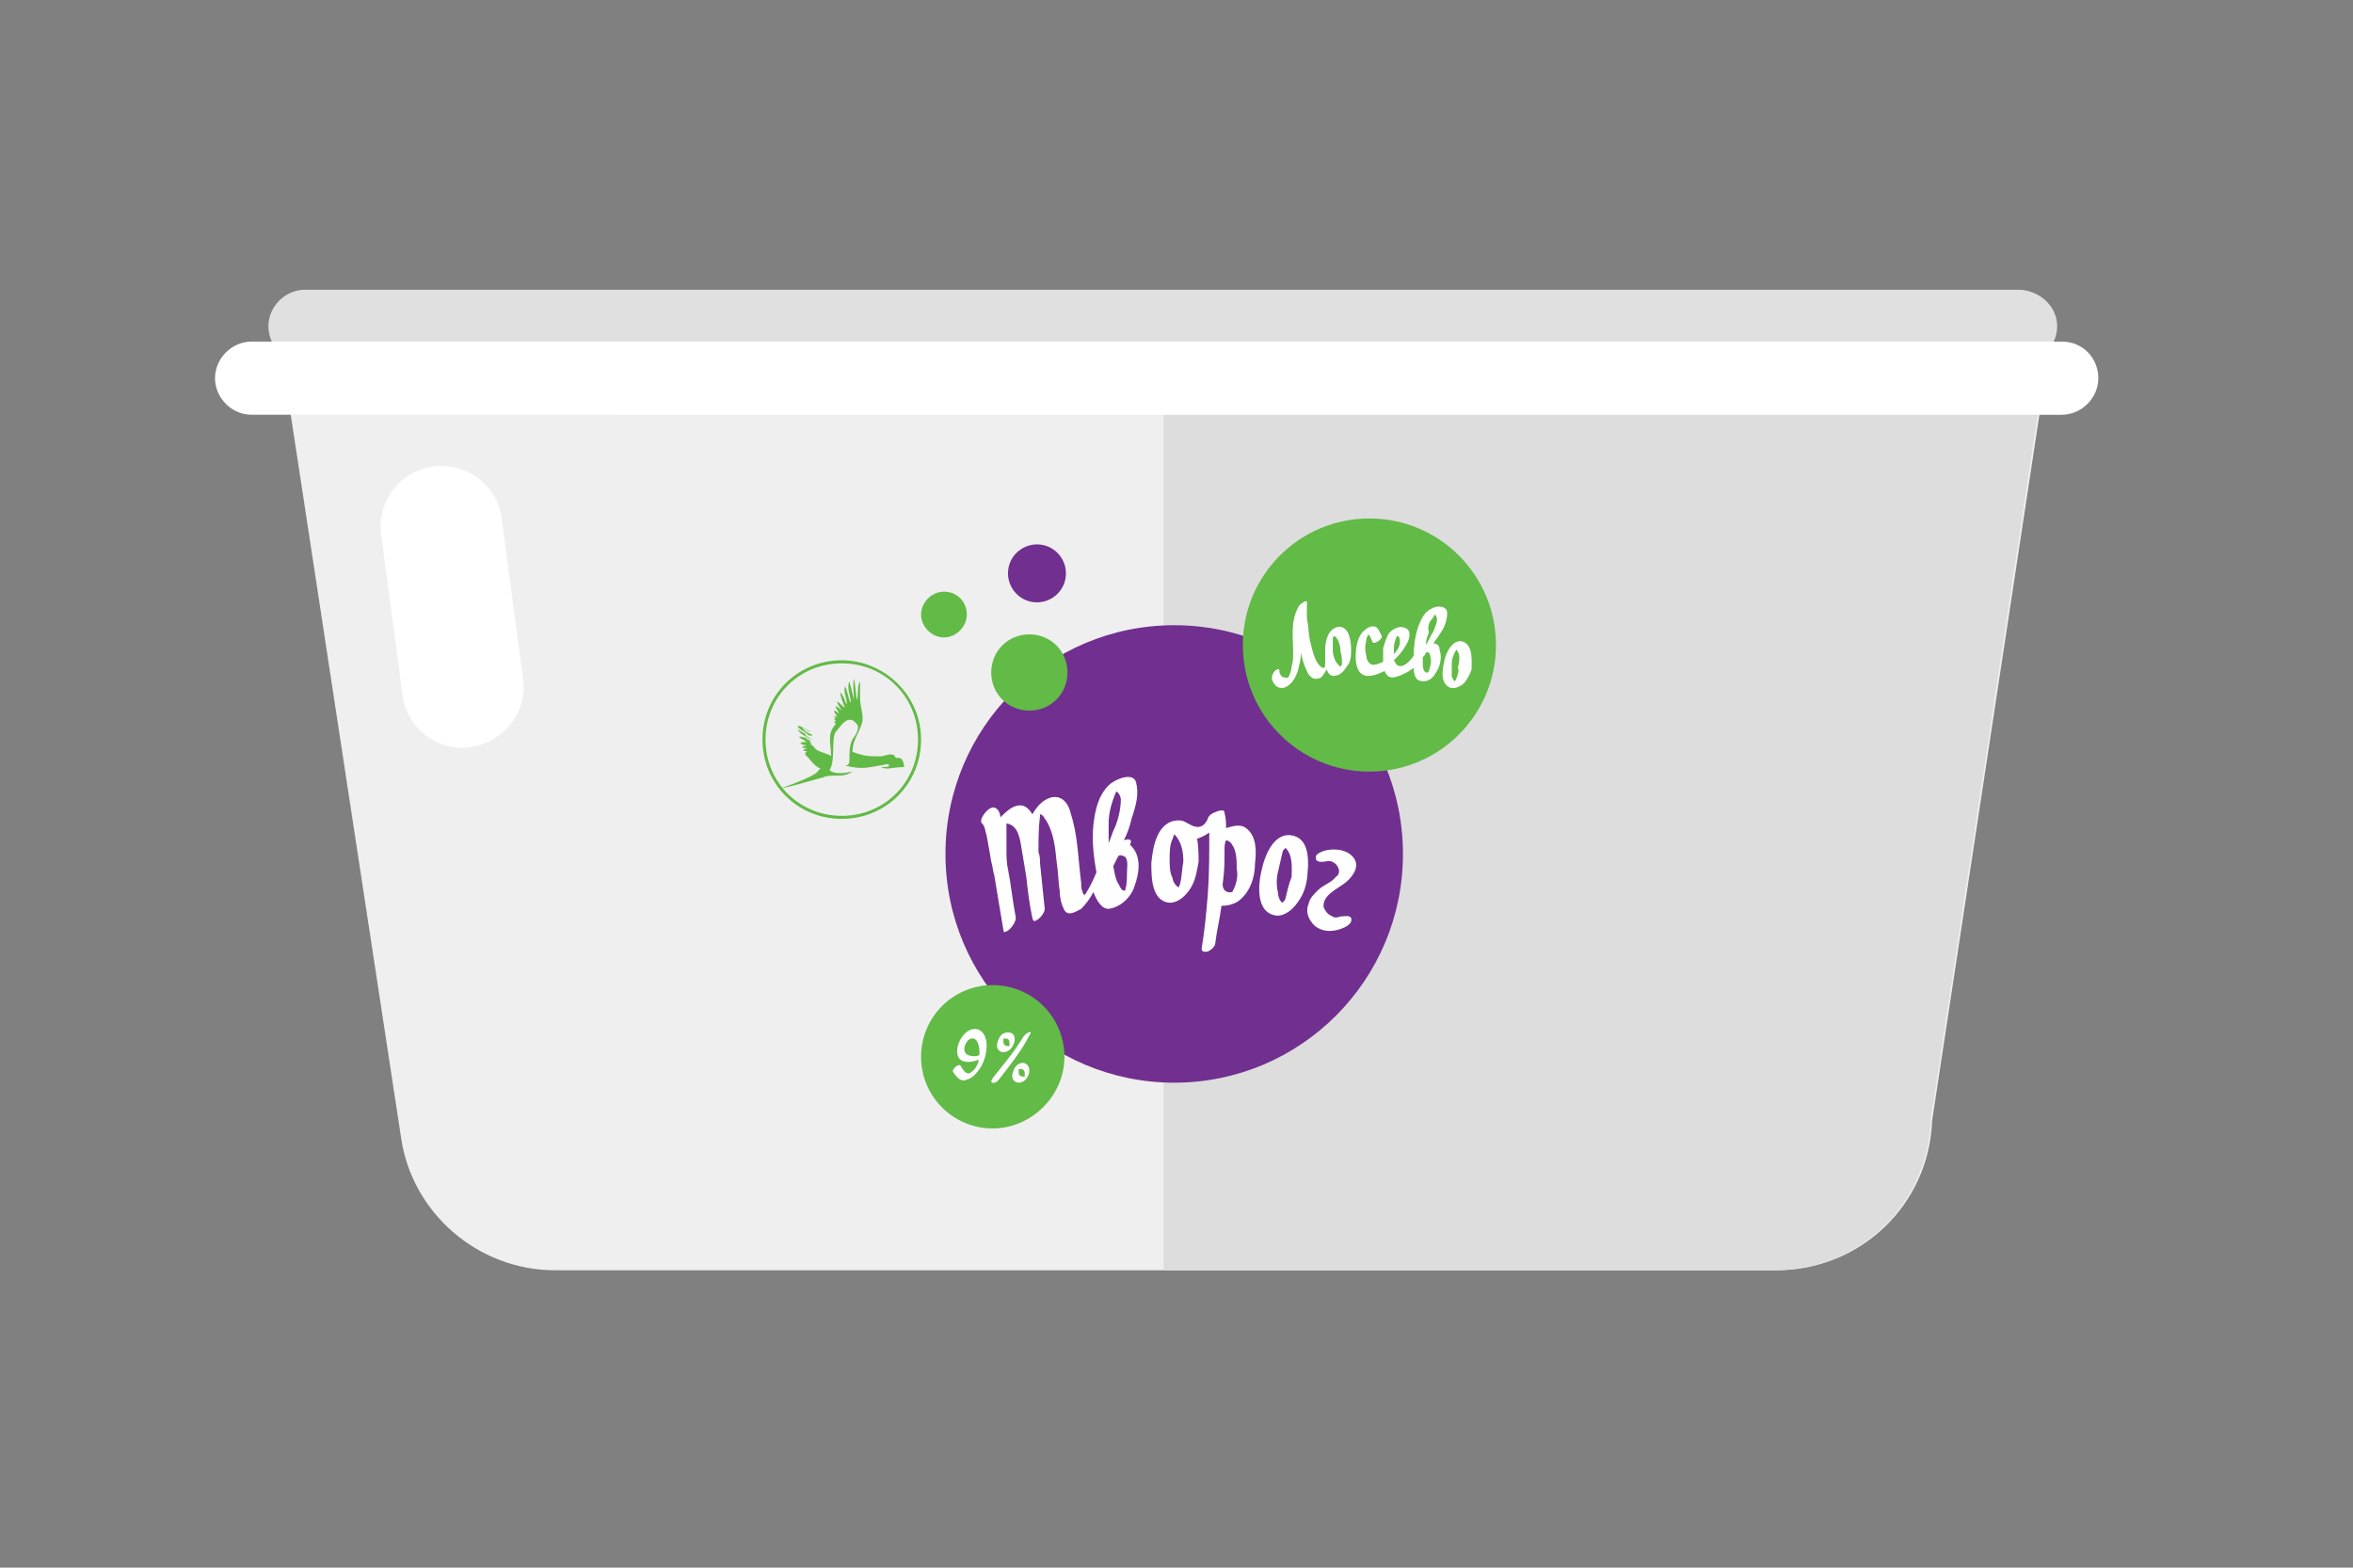 <?xml version="1.0" encoding="utf-8"?>
<!-- Generator: Adobe Illustrator 19.0.0, SVG Export Plug-In . SVG Version: 6.00 Build 0)  -->
<svg version="1.1" id="Layer_1" xmlns="http://www.w3.org/2000/svg" xmlns:xlink="http://www.w3.org/1999/xlink" x="0px" y="0px"
	 viewBox="0 0 154.3 102.8" style="enable-background:new 0 0 154.3 102.8;" xml:space="preserve">
<rect x="0" y="0" width="154.3" height="102.8" fill="#808080" stroke="none"/>
<style type="text/css">
	.st0{fill:#EFEFEF;}
	.st1{fill:#DDDDDD;}
	.st2{fill:#E0E0E0;}
	.st3{fill:#FFFFFF;}
	.st4{fill:#712F8F;}
	.st5{fill:#62BA47;}
	.st6{fill:#62BA46;}
</style>
<path id="XMLID_114_" class="st0" d="M134.1,24.8h-17.6h-7.2H43.5h-7.1H18.7l7.6,49.8l0,0c0.7,4.9,5,8.7,10.1,8.7h80.1
	c5.5,0,10-4.3,10.2-9.8L134.1,24.8z"/>
<path id="XMLID_101_" class="st1" d="M116.4,24.8h-7.2H76.3v58.5h40.1c5.5,0,10-4.3,10.2-9.8l7.4-48.8h-17.6V24.8z"/>
<path id="XMLID_100_" class="st2" d="M134.9,21.4c0,1.3-1.1,2.4-2.4,2.4H20c-1.3,0-2.4-1.1-2.4-2.4l0,0c0-1.3,1.1-2.4,2.4-2.4h112.5
	C133.8,19.1,134.9,20.1,134.9,21.4L134.9,21.4z"/>
<path id="XMLID_99_" class="st3" d="M137.6,24.8c0,1.3-1.1,2.4-2.4,2.4H16.5c-1.3,0-2.4-1.1-2.4-2.4l0,0c0-1.3,1.1-2.4,2.4-2.4
	h118.7C136.6,22.4,137.6,23.5,137.6,24.8L137.6,24.8z"/>
<path id="XMLID_98_" class="st3" d="M34.3,44.5c0.3,2.2-1.2,4.1-3.4,4.5l0,0c-2.2,0.3-4.2-1.2-4.5-3.4L25,35.1
	c-0.3-2.2,1.2-4.2,3.4-4.5l0,0c2.2-0.3,4.2,1.2,4.5,3.4L34.3,44.5z"/>
<g id="XMLID_55_">
	<circle id="XMLID_97_" class="st4" cx="77" cy="56" r="15"/>
	<path id="XMLID_96_" class="st5" d="M69.8,69.3c0-2.6-2.1-4.7-4.7-4.7c-2.6,0-4.7,2.1-4.7,4.7s2.1,4.7,4.7,4.7
		C67.6,74,69.8,71.9,69.8,69.3z"/>
	<path id="XMLID_95_" class="st4" d="M69.9,37.6c0,1.1-0.9,1.9-1.9,1.9c-1.1,0-1.9-0.9-1.9-1.9c0-1.1,0.9-1.9,1.9-1.9
		C69.1,35.7,69.9,36.6,69.9,37.6L69.9,37.6z"/>
	<path id="XMLID_94_" class="st5" d="M70,44.1c0,1.4-1.1,2.5-2.5,2.5S65,45.5,65,44.1s1.1-2.5,2.5-2.5S70,42.7,70,44.1L70,44.1z"/>
	<path id="XMLID_93_" class="st5" d="M63.4,40.3c0,0.8-0.7,1.5-1.5,1.5s-1.5-0.7-1.5-1.5c0-0.8,0.7-1.5,1.5-1.5
		C62.8,38.8,63.4,39.5,63.4,40.3L63.4,40.3z"/>
	<g id="XMLID_79_">
		<circle id="XMLID_92_" class="st5" cx="89.8" cy="42.3" r="8.3"/>
		<g id="XMLID_80_">
			<path id="XMLID_89_" class="st3" d="M87.8,41.1c-0.7,0.1-0.9,0.9-0.9,1.5l0,0l0,0c0,0.1,0,0.2,0,0.2c0,0.3,0,0.5,0,0.7
				c0,0.1,0,0.3-0.1,0.3c-0.2,0-0.4-0.3-0.5-0.5c-0.2-0.4-0.3-0.9-0.4-1.3c-0.1-0.5-0.1-1-0.2-1.5c0-0.2,0-0.4,0-0.6
				c0-0.1,0-0.2,0-0.2c0-0.1,0-0.1,0-0.1c0.1-0.4-0.4,0-0.5,0.1c-0.6,1-0.4,2.1-0.4,3.1c0,0.3,0,0.6-0.1,0.9c0,0.2-0.1,0.5-0.2,0.7
				c-0.1,0.1-0.3,0-0.4,0c-0.1-0.1-0.2-0.2-0.2-0.4c0-0.2-0.2-0.1-0.3,0c-0.1,0.1-0.2,0.3-0.2,0.5c0.1,0.4,0.4,0.7,0.8,0.6
				c0.6-0.2,0.9-0.9,1-1.5c0.1-0.3,0.1-0.6,0.1-0.8c0.1,0.4,0.2,0.8,0.4,1.2c0.1,0.3,0.4,0.6,0.7,0.5c0.3,0,0.4-0.3,0.6-0.6
				c0.1,0.3,0.3,0.5,0.6,0.4c0.3,0,0.6-0.4,0.8-0.7c0.2-0.3,0.2-0.7,0.2-1C88.6,42.1,88.5,41.1,87.8,41.1z M88,43.5
				c0,0.1,0,0.1-0.1,0.2c-0.1,0-0.2-0.2-0.3-0.3c-0.1-0.2-0.2-0.5-0.2-0.7c0-0.3,0-0.5,0-0.8c0-0.1,0-0.1,0.1-0.2
				c0.3,0.2,0.4,0.7,0.4,1C88,43,88,43.3,88,43.5z"/>
			<path id="XMLID_86_" class="st3" d="M96,42.1c-0.7-0.3-1.2,0.7-1.3,1.3c-0.1,0.5-0.3,1.4,0.4,1.7c0.3,0.1,0.7-0.1,0.9-0.3
				c0.2-0.2,0.4-0.6,0.5-0.9C96.5,43.3,96.6,42.4,96,42.1z M95.5,44.5c0,0.1-0.1,0.1-0.1,0.2c-0.1-0.1-0.2-0.3-0.2-0.4
				c0-0.3,0-0.5,0-0.8s0.1-0.5,0.2-0.7c0-0.1,0.1-0.1,0.1-0.2c0.3,0.3,0.2,0.8,0.1,1.2C95.7,44,95.6,44.2,95.5,44.5z"/>
			<path id="XMLID_81_" class="st3" d="M94,42.2c0.1-0.2,0.3-0.4,0.4-0.6c0.3-0.4,0.5-0.9,0.5-1.4s-0.7-0.5-1-0.3
				c-0.5,0.2-0.7,0.7-0.9,1.2c-0.2,0.6-0.3,1.3-0.3,1.9l0,0c-0.2,0.3-0.7,0.9-1.1,0.6c-0.1-0.1-0.1-0.2-0.2-0.3
				c0.3-0.3,0.6-0.6,0.8-1c0.2-0.3,0.4-0.9,0-1.1s-0.8,0-1.1,0.3c-0.2,0.3-0.3,0.7-0.4,1c0,0.2,0,0.5,0,0.9
				c-0.2,0.1-0.5,0.2-0.7,0.2c-0.3-0.1-0.4-0.4-0.4-0.6c-0.1-0.3-0.1-0.7,0-1c0-0.1,0-0.2,0.1-0.3v-0.1c0.2,0.1,0.2,0.3,0.3,0.5
				c0.1,0.2,0.7-0.2,0.6-0.4c-0.1-0.2-0.2-0.5-0.4-0.6c-0.3-0.1-0.6,0.1-0.8,0.3c-0.4,0.4-0.5,1.1-0.5,1.7c0,0.4,0.1,0.9,0.4,1.1
				c0.4,0.3,1.1,0,1.5-0.2c0.1,0.3,0.3,0.5,0.7,0.4c0.4-0.1,0.8-0.3,1.2-0.6c0,0.3,0.1,0.7,0.3,0.8c0.4,0.2,0.9,0,1.1-0.4
				c0.3-0.4,0.5-1,0.3-1.6C94.4,42.3,94.2,42.2,94,42.2z M91.5,42c0-0.1,0.1-0.2,0.1-0.3l0,0c0.2,0,0.2,0.3,0.2,0.4
				c0,0.3-0.2,0.6-0.4,0.8v-0.1C91.4,42.5,91.4,42.2,91.5,42z M93.9,40.6c0.1-0.1,0.1-0.2,0.2-0.3l0,0c0.3,0.3,0,0.8-0.1,1.1
				c-0.2,0.3-0.3,0.6-0.5,0.9c0-0.3,0.1-0.6,0.2-0.8C93.6,41.1,93.7,40.8,93.9,40.6z M93.7,44c0,0,0,0.1-0.1,0.1c0,0,0,0-0.1,0
				c-0.2-0.1-0.2-0.5-0.2-0.6s0-0.3,0-0.4c0.1-0.1,0.2-0.2,0.2-0.3c0.2-0.1,0.3,0.1,0.3,0.3C93.9,43.3,93.8,43.7,93.7,44z"/>
		</g>
	</g>
	<g id="XMLID_75_">
		<path id="XMLID_78_" class="st3" d="M67.1,68c-0.6,1-1.3,1.8-2,2.7c-0.3,0.4,0.2,0.4,0.4,0.1c0.7-0.9,1.5-1.9,2-2.9
			C67.8,67.5,67.3,67.7,67.1,68L67.1,68z"/>
		<path id="XMLID_77_" class="st3" d="M66.1,67.7c-0.4,0-0.6,0.3-0.7,0.7c-0.1,0.3,0.1,0.6,0.4,0.6C66.5,69,66.9,67.7,66.1,67.7
			c-0.1,0-0.4,0.4-0.2,0.4c0.2,0,0.3,0.1,0.3,0.3c0,0.1,0,0.1,0,0.2l0,0h-0.1c-0.2,0-0.3-0.1-0.3-0.3c0-0.1,0-0.1,0-0.2l0,0h0.1
			C66,68.1,66.3,67.7,66.1,67.7z"/>
		<path id="XMLID_76_" class="st3" d="M67.1,69.7c-0.4,0-0.6,0.3-0.7,0.7c-0.1,0.3,0.1,0.6,0.4,0.6C67.5,71,67.8,69.8,67.1,69.7
			c-0.1,0-0.4,0.4-0.2,0.4c0.2,0,0.3,0.1,0.3,0.3c0,0.1,0,0.1,0,0.2l0,0h-0.1c-0.2,0-0.3-0.1-0.3-0.3c0-0.1,0-0.1,0-0.2l0,0h0.1
			C67,70.1,67.3,69.7,67.1,69.7z"/>
	</g>
	<g id="XMLID_62_">
		<path id="XMLID_71_" class="st3" d="M81.7,54.3c-0.4-0.3-0.9-0.1-1.3,0c0-0.3,0-0.6-0.1-1c0-0.3-0.5-0.1-0.7,0
			c-0.1,0-0.1,0.1-0.2,0.1c-0.1,0.1-0.2,0.2-0.2,0.3c-0.4,0.9-1.1,0.4-1.3,0.3l0,0c-0.2-0.1-0.3-0.2-0.6-0.2c-1.4,0-1.7,1.7-1.8,2.8
			c0,0.9,0,2.5,1.2,2.6c0.6,0,1.1-0.5,1.4-1s0.4-1.1,0.5-1.7c0-0.3,0-1-0.1-1.5c0.3-0.1,0.5-0.2,0.8-0.4c0,1.4,0,2.8-0.1,4.1
			c-0.1,1.2-0.2,2.3-0.4,3.5c0,0.3,0.3,0.2,0.4,0.2c0.2-0.1,0.5-0.3,0.5-0.6c0.1-0.8,0.3-1.6,0.4-2.4c0.4,0,0.8-0.1,1.1-0.3
			c0.8-0.6,1.1-1.6,1.1-2.5C82.4,55.8,82.4,54.8,81.7,54.3z M77.4,57.9c0,0.1-0.1,0.2-0.1,0.3c-0.2-0.1-0.4-0.4-0.4-0.6
			c-0.2-0.4-0.2-0.8-0.2-1.3c0-0.4,0-0.9,0.2-1.3c0-0.1,0.1-0.2,0.1-0.3c0.5,0.5,0.6,1.2,0.6,1.8C77.5,57,77.5,57.5,77.4,57.9z
			 M80.8,58.5L80.8,58.5L80.8,58.5c-0.5,0.1-0.7-0.3-0.6-0.7c0.1-0.7,0.1-1.4,0.1-2.1l0,0c0-0.2,0-0.4,0.1-0.6l0,0l0,0
			c0.1,0,0.3,0.1,0.4,0.3c0.3,0.4,0.3,1.1,0.3,1.6C81.2,57.4,81.1,58,80.8,58.5z"/>
		<path id="XMLID_68_" class="st3" d="M84.8,54.8c-1.3-0.3-1.9,1.4-2.1,2.4c-0.2,0.9-0.3,2.5,0.8,2.8c0.6,0.2,1.2-0.3,1.5-0.7
			c0.4-0.5,0.6-1,0.7-1.6C85.8,56.8,86,55.1,84.8,54.8z M84.3,58.9c0,0.1-0.1,0.2-0.2,0.3c-0.2-0.1-0.3-0.5-0.3-0.7
			c-0.1-0.4-0.1-0.9,0-1.3s0.2-0.9,0.3-1.3c0-0.1,0.1-0.2,0.2-0.3c0.5,0.5,0.4,1.3,0.4,1.9C84.5,58,84.4,58.5,84.3,58.9z"/>
		<path id="XMLID_64_" class="st3" d="M73.7,55.1c0.2-0.4,0.4-0.9,0.5-1.4c0.3-0.9,0.5-1.6,0.3-2.4c-0.2-0.7-1.4-0.2-1.8,0.2
			c-0.7,0.7-0.9,1.7-1,2.6c-0.1,1,0,2,0.2,3.1c-0.2,0.5-0.4,0.9-0.7,1.4l-0.1,0.1c0,0-0.1-0.1-0.1-0.2c-0.1-0.2-0.1-0.4-0.1-0.6
			c-0.2-1.5-0.2-3.1-0.7-4.6c-0.1-0.5-0.5-1.2-1.3-1c-0.6,0.2-0.9,0.6-1.2,1.1c-0.3-0.5-0.7-0.8-1.4-0.4c-0.3,0.2-0.5,0.4-0.7,0.6
			c0-0.2-0.1-0.5-0.3-0.6c-0.4-0.3-1.2,0.8-0.9,1c0.2,0.2,0.2,0.5,0.3,0.8c0.1,0.5,0.2,1.1,0.3,1.7c0.1,0.3,0.1,0.6,0.2,0.9
			c0.2,1.2,0.4,2.4,0.6,3.6c0,0.1,0.1,0.2,0.1,0.1c0.3,0,0.8-0.7,0.7-1c-0.2-1-0.3-2.1-0.5-3.1C66,56.6,66,56.1,66,55.7
			c0-0.5,0-1,0-1.5c0-0.1,0-0.2,0-0.2c0.8,0.1,0.9,1.1,1,1.7s0.2,1.2,0.3,1.8c0.1,0.9,0.2,1.8,0.4,2.7c0,0.1,0.1,0.2,0.1,0.2
			c0.3,0,0.8-0.6,0.7-0.9c-0.1-1-0.2-1.9-0.3-2.9c0-0.2,0-0.5-0.1-0.7c0-0.8,0-1.6,0.1-2.4c0,0,0,0,0-0.1c0.2,0,0.3,0.3,0.4,0.4
			c0.5,0.8,0.6,1.8,0.7,2.8c0.1,0.6,0.1,1.3,0.2,1.9c0,0.4,0.1,0.8,0.3,1.2c0.3,0.4,0.7,0.1,1.1-0.1c0.3-0.3,0.6-0.7,0.8-1.1
			c0.2,0.5,0.5,1.1,1,1.1c0.8-0.1,1.5-0.8,1.7-1.5c0.3-0.8,0.5-2-0.3-2.7C74.3,55,74,55,73.7,55.1z M72.7,54c0-0.7,0.2-1.4,0.5-2.1
			l0,0c0.2,0.1,0.3,0.4,0.3,0.5c0,0.7-0.2,1.5-0.5,2.1c-0.1,0.3-0.2,0.5-0.3,0.8C72.7,55,72.7,54.5,72.7,54z M73.9,57.3
			c0,0.3,0,0.7-0.1,1c0,0,0,0,0,0.1h-0.1c-0.2,0-0.3-0.4-0.4-0.5c-0.2-0.4-0.2-0.7-0.3-1.1c0.1-0.2,0.2-0.4,0.3-0.6
			c0.1-0.2,0.3-0.1,0.5,0C74,56.5,73.9,56.9,73.9,57.3z"/>
		<path id="XMLID_63_" class="st3" d="M88.6,60.2c-0.1-0.2-0.5-0.1-0.7-0.1c-0.3,0.1-0.4,0.1-0.7-0.1c-0.2-0.1-0.3-0.3-0.4-0.5
			c-0.1-0.8,0.9-1.2,1.4-1.6c0.4-0.3,1-1,0.6-1.6s-1.3-0.7-2-0.5c-0.2,0.1-0.6,0.2-0.5,0.5c0,0.3,0.5,0.2,0.6,0.2
			c0.3-0.1,0.6,0,0.8,0.3c0.2,0.3,0.1,0.6-0.1,0.7c-0.3,0.4-0.8,0.5-1.2,0.9c-0.3,0.3-0.5,0.5-0.6,0.9c-0.2,0.5,0,1,0.4,1.4
			c0.6,0.5,1.4,0.4,2,0.1C88.4,60.7,88.7,60.5,88.6,60.2z"/>
	</g>
	<path id="XMLID_61_" class="st3" d="M64.4,69.1c-0.3,0.2-0.6,0.2-0.9,0.1c-0.5-0.2-0.2-1,0.2-1.1c0.5-0.1,0.6,0.9,0.5,1.2
		c0,0.4-0.2,0.8-0.5,1c-0.3,0.3-0.6-0.2-0.7-0.4c-0.1-0.2-0.6,0.2-0.5,0.4c0.2,0.3,0.5,0.7,0.9,0.5c0.4-0.1,0.7-0.5,0.9-0.8
		c0.3-0.5,0.4-1,0.4-1.5c0-0.4-0.2-0.9-0.6-1c-0.8-0.2-1.5,1-1.3,1.7s1.2,0.4,1.6,0.2C64.6,69.4,64.8,68.9,64.4,69.1L64.4,69.1z"/>
	<g id="XMLID_56_">
		<path id="XMLID_60_" class="st6" d="M58.8,49.7c-0.1,0-0.1-0.1-0.2-0.2c-0.3-0.1-0.6,0.1-0.9,0.1c-0.7,0-1,0-1.8-0.3
			c0-0.7,0.4-1.2,0.6-1.8c0.2-0.5-0.1-1.1-0.1-1.7c0-0.3,0-0.7,0-1.1c-0.2,0.2-0.1,0.9-0.2,1.2c-0.1-0.4-0.1-1-0.2-1.4
			c-0.1,0.4,0,1,0,1.4c-0.1-0.4-0.2-0.9-0.3-1.2c-0.2,0.4,0.1,1,0.1,1.4c-0.2-0.3-0.2-0.8-0.4-1.1c-0.1,0.5,0.2,0.9,0.1,1.2
			c-0.1-0.3-0.2-0.6-0.4-0.8c0,0.3,0.2,0.7,0.3,1c-0.2-0.1-0.3-0.3-0.5-0.4c0,0.2,0.2,0.4,0.3,0.6c-0.1-0.1-0.2-0.2-0.4-0.3
			c0,0.2,0.2,0.3,0.2,0.5c-0.1-0.1-0.2-0.2-0.3-0.2c0,0.2,0.2,0.3,0.2,0.4c0,0-0.2-0.1-0.2,0c0,0,0.2,0.1,0.1,0.1
			c-0.1,0-0.1,0-0.1,0c0,0.1,0.1,0.1,0.1,0.2c0,0,0,0-0.1,0c0,0.1,0.1,0.1,0.1,0.2c-0.6,0.6-0.3,1.3-0.3,2.1c0-0.1-0.5-0.2-0.9-0.4
			c-0.2-0.1-0.3-0.4-0.5-0.4c0,0,0.1,0,0.1-0.1c-0.1,0-0.1-0.1-0.2-0.1c0.1,0,0.2,0,0.2,0c-0.1-0.1-0.4-0.1-0.3-0.2
			c0.2,0,0.3,0.1,0.4,0.1c-0.2-0.1-0.5-0.2-0.5-0.4c0.1,0.1,0.4,0.2,0.5,0.1c-0.3-0.1-0.6-0.3-0.7-0.5c0.2,0.1,0.4,0.3,0.6,0.3
			c-0.3-0.1-0.6-0.4-0.9-0.4c0.1,0.3,0.6,0.4,0.7,0.6c-0.2-0.1-0.5-0.2-0.7-0.4c0.1,0.3,0.4,0.4,0.7,0.6c-0.2,0-0.4-0.1-0.6-0.1
			c0.1,0.2,0.4,0.2,0.5,0.4c-0.1-0.1-0.3,0-0.4,0c0,0.2,0.3,0.1,0.4,0.2c-0.1,0-0.2,0-0.3,0.1c0.1,0.1,0.3,0,0.3,0.1
			c-0.1,0-0.2,0-0.2,0.1s0.2,0,0.2,0.1c0,0-0.1,0-0.1,0.1h0.1c0,0-0.1,0-0.1,0.1c0.3,0.2,0.5,0.7,1,0.9c-0.3,0.2,0.2,0.3-2.6,1.3
			c0.1,0,1.3-0.3,1.6-0.4c0.4-0.1,0.7-0.2,1.1-0.3c0.1,0,0.2-0.1,0.3-0.1c0.6-0.1,1.1,0.1,1.7-0.3c-0.5,0.1-1.2,0.2-1.5-0.1
			c0.4-0.6,0.1-2.1,0.4-2.5c0.3-0.3,0.8-1.3,1.4-0.5c0.1,0.1,0.1,0.3-0.1,0.7c-0.3,0.4-0.4,0.6-0.4,1.6c0,0.2,0,0.4-0.3,0.4
			c1.2,0.3,1.6,0.1,2.3,0c0.2,0,0.6-0.2,0.6,0c0,0.1-0.2,0.1-0.4,0.1c-0.3,0,0.1,0.1,0.3,0.1c0.1,0,0.7-0.1,1.1-0.1
			C59.2,49.7,59.1,49.7,58.8,49.7z"/>
		<path id="XMLID_57_" class="st6" d="M55.2,43.3c-2.9,0-5.2,2.3-5.2,5.2c0,2.9,2.3,5.2,5.2,5.2c2.9,0,5.2-2.3,5.2-5.2
			C60.4,45.6,58,43.3,55.2,43.3 M55.2,43.5c2.8,0,5,2.2,5,5s-2.2,5-5,5c-2.8,0-5-2.2-5-5C50.2,45.7,52.4,43.5,55.2,43.5"/>
	</g>
</g>
</svg>
